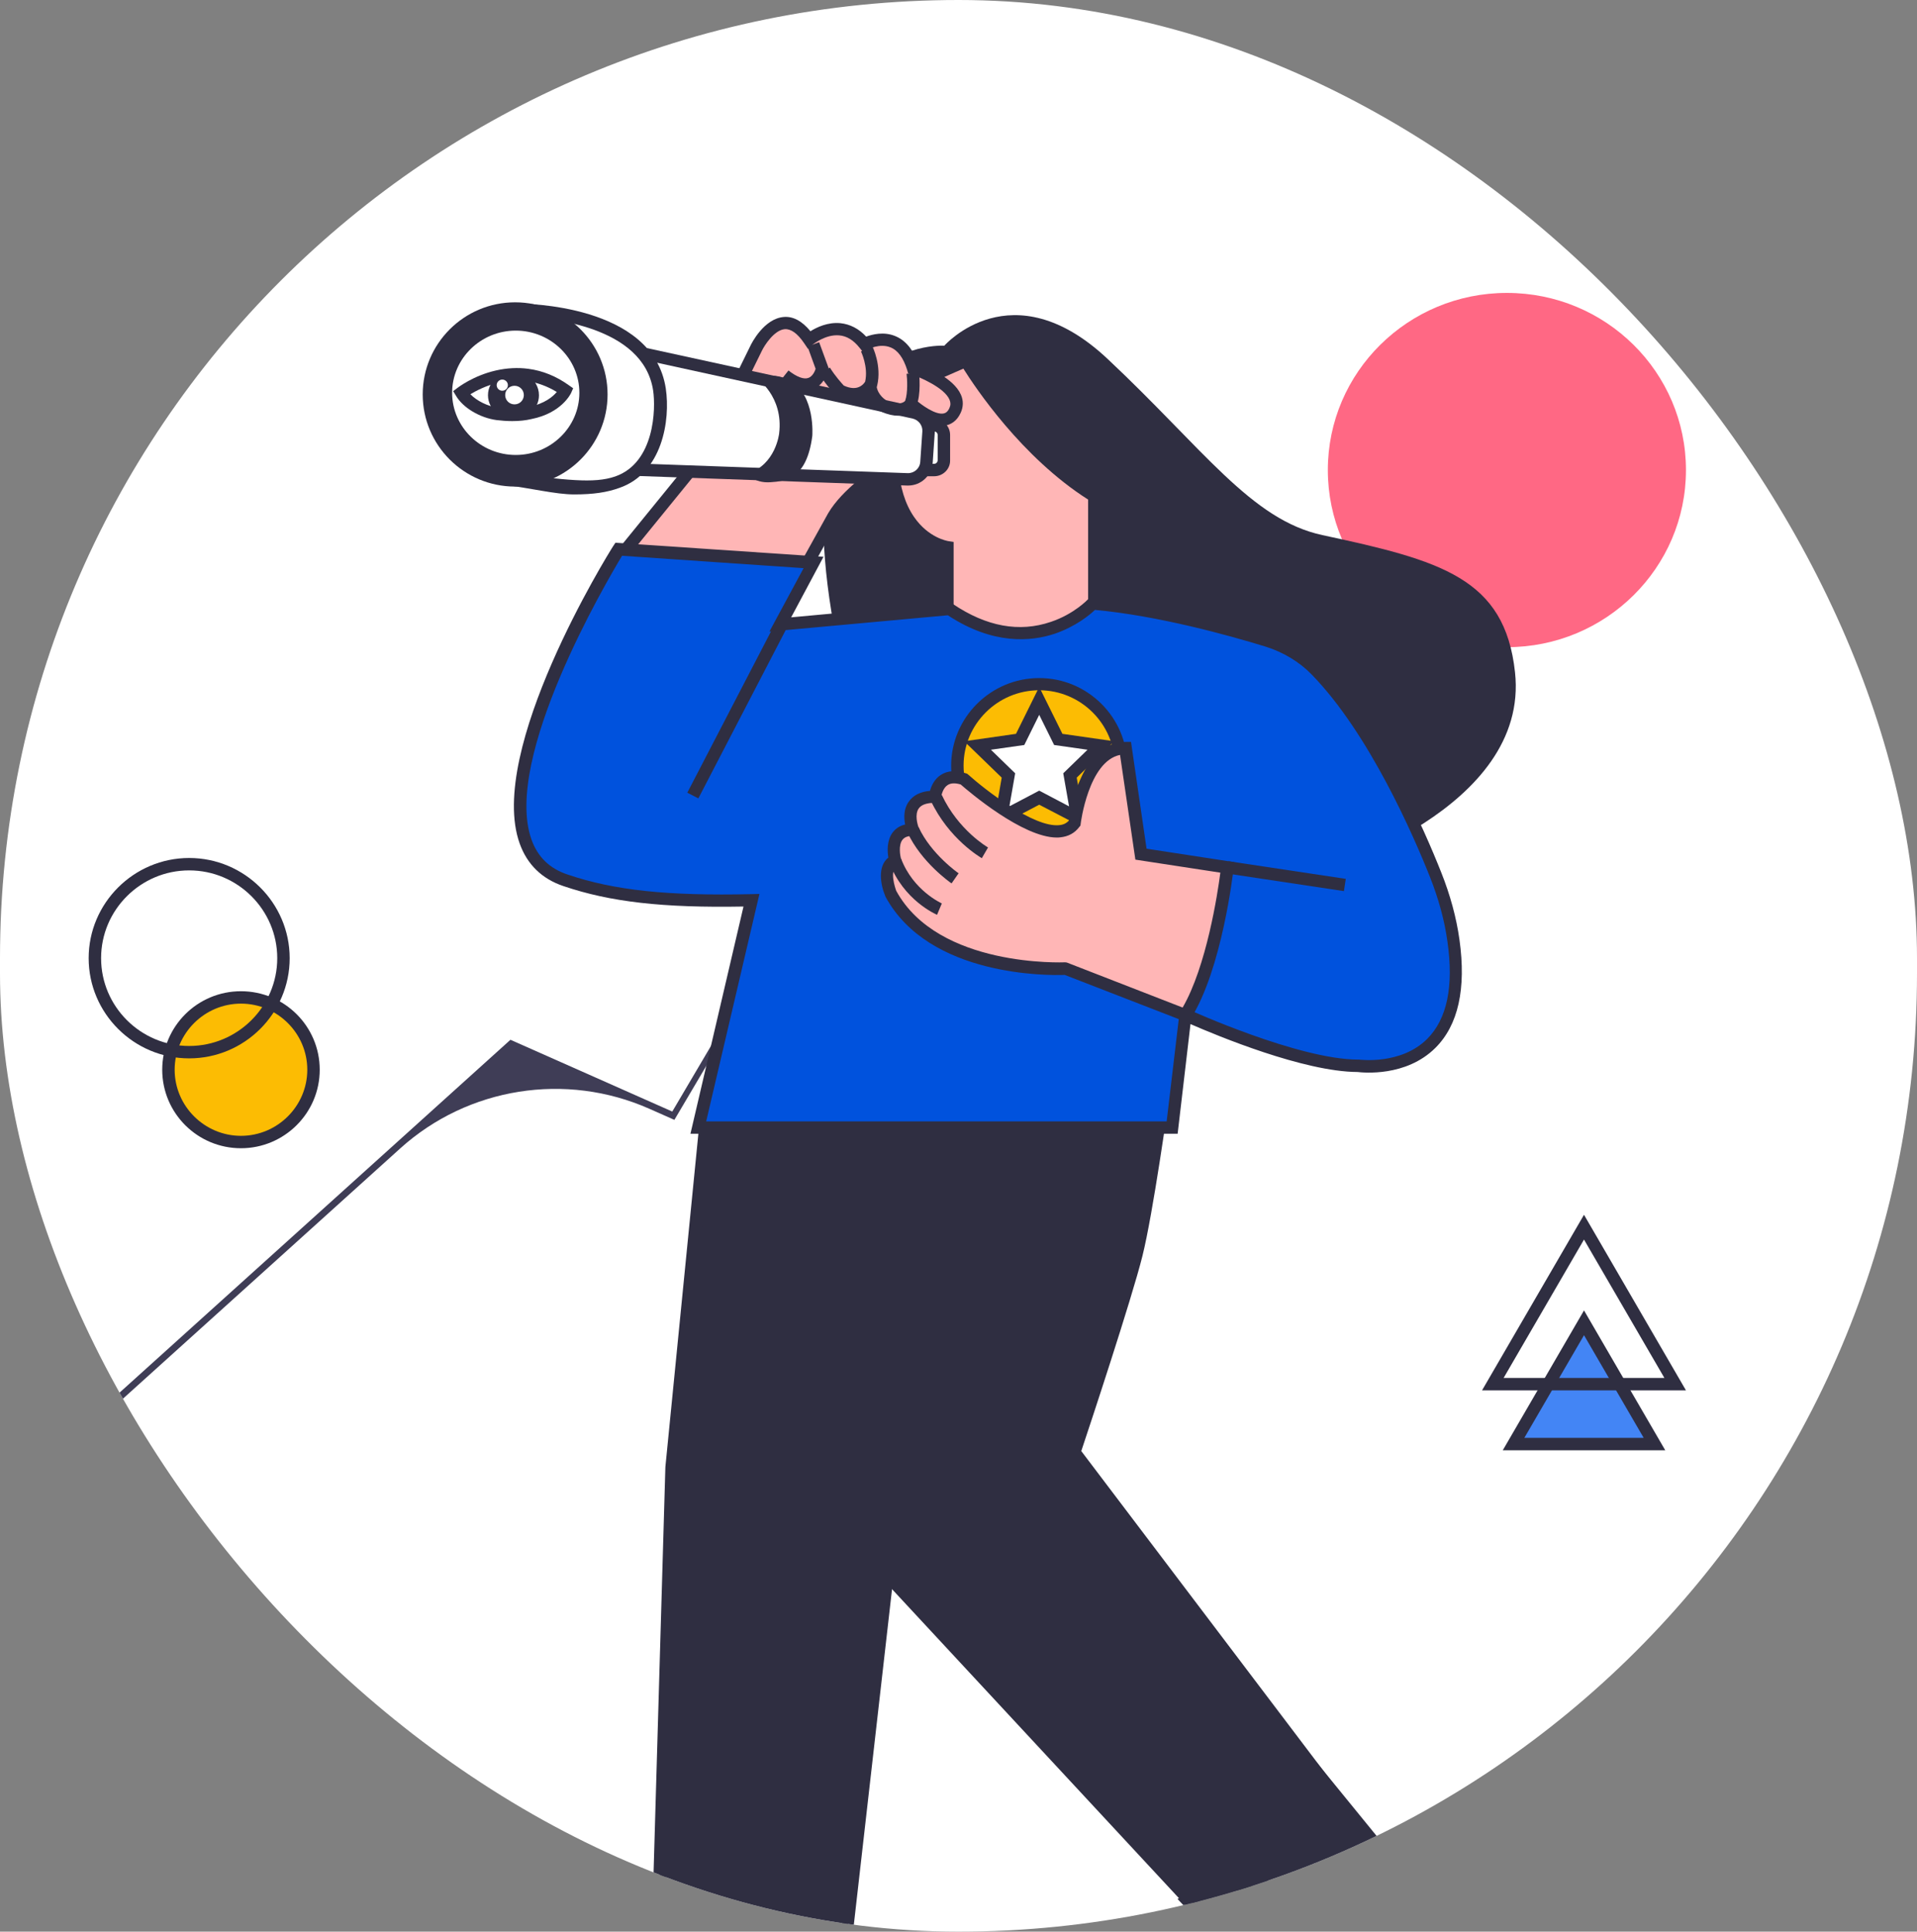 <svg width="128" height="129" viewBox="0 0 128 129" fill="none" xmlns="http://www.w3.org/2000/svg">
<rect x="0" y="0" width="128" height="129" fill="#808080" stroke="none"/>
<g clip-path="url(#clip0_2652_43559)">
<rect width="128" height="129" rx="64" fill="white"/>
<path d="M4.396 96.852L4.089 96.519L34.083 69.439L44.889 74.232L56.558 54.432L66.146 49.86L75.029 64.508C79.824 52.224 91.852 39.371 106.264 26.332L106.618 26.616C93.101 39.42 81.536 52.282 74.973 65.293L66.757 51.704C66.368 51.062 65.553 50.815 64.867 51.13C59.627 53.543 55.255 57.481 52.338 62.418L45.029 74.788L43.36 74.048C37.779 71.573 31.247 72.611 26.729 76.689L4.396 96.852Z" fill="#3F3D56"/>
<path d="M106.94 28.797L106.484 28.828L105.75 27.253L104.104 26.922L104.041 26.475L106.752 26.094L106.94 28.797Z" fill="#3F3D56"/>
<path d="M100.617 43.221C107.22 43.221 112.573 37.925 112.573 31.391C112.573 24.858 107.22 19.562 100.617 19.562C94.014 19.562 88.661 24.858 88.661 31.391C88.661 37.925 94.014 43.221 100.617 43.221Z" fill="#FF6884"/>
<path d="M16.09 76.268C18.765 76.268 20.933 74.106 20.933 71.44C20.933 68.773 18.765 66.611 16.09 66.611C13.416 66.611 11.247 68.773 11.247 71.44C11.247 74.106 13.416 76.268 16.09 76.268Z" fill="#FCBC03"/>
<path d="M16.09 76.682C13.184 76.682 10.832 74.337 10.832 71.439C10.832 68.543 13.184 66.197 16.09 66.197C18.996 66.197 21.348 68.543 21.348 71.439C21.348 74.337 18.982 76.682 16.09 76.682ZM16.09 67.025C13.655 67.025 11.662 69.011 11.662 71.439C11.662 73.868 13.655 75.854 16.09 75.854C18.526 75.854 20.518 73.868 20.518 71.439C20.518 69.011 18.526 67.025 16.09 67.025Z" fill="#2F2E41"/>
<path d="M12.631 70.681C8.937 70.681 5.92 67.674 5.92 63.99C5.92 60.307 8.937 57.299 12.631 57.299C16.326 57.299 19.342 60.307 19.342 63.99C19.342 67.674 16.326 70.681 12.631 70.681ZM12.631 58.127C9.393 58.127 6.75 60.762 6.75 63.99C6.75 67.218 9.393 69.853 12.631 69.853C15.869 69.853 18.512 67.218 18.512 63.99C18.512 60.762 15.869 58.127 12.631 58.127Z" fill="#2F2E41"/>
<path d="M6.127 127.725H5.297V122.482H10.832V117.654H16.228V113.24H17.058V118.482H11.662V123.31H6.127V127.725Z" fill="#2F2E41"/>
<path d="M101.061 96.439H110.471L105.766 88.341L101.061 96.439Z" fill="#4385F5"/>
<path d="M111.19 96.852H100.342L105.766 87.513L111.19 96.852ZM101.781 96.025H109.751L105.766 89.168L101.781 96.025Z" fill="#2F2E41"/>
<path d="M112.573 92.852H98.957L105.765 81.126L112.573 92.852ZM100.397 92.024H111.134L105.765 82.781L100.397 92.024Z" fill="#2F2E41"/>
<path d="M88.304 58.141C88.304 58.141 102.155 54.057 101.159 44.897C100.481 38.606 96.219 37.434 88.304 35.737C83.544 34.716 80.362 29.984 73.955 23.969C67.549 17.955 63.052 23.087 63.052 23.087C63.052 23.087 51.069 22.273 56.299 44.814L88.304 58.141Z" fill="#2F2E41"/>
<path d="M63.26 50.001V36.551C63.26 36.551 57.864 35.819 60.078 26.038L64.492 24.08C64.492 24.08 67.923 29.943 73.071 33.129V50.746L63.26 50.001Z" fill="#FFB6B6"/>
<path d="M73.486 51.188L62.845 50.388V36.882C62.291 36.716 61.226 36.261 60.368 35.033C58.984 33.047 58.749 29.998 59.662 25.956L59.704 25.749L64.644 23.555L64.837 23.873C64.865 23.928 68.283 29.694 73.278 32.785L73.472 32.909V51.188H73.486ZM63.675 49.629L72.655 50.305V33.364C68.214 30.536 65.114 25.873 64.325 24.618L60.423 26.328C59.635 29.97 59.842 32.798 61.032 34.523C62.001 35.93 63.26 36.123 63.315 36.137L63.675 36.192V36.551V49.629Z" fill="#2F2E41"/>
<path d="M47.361 72.653L44.857 98.009L43.708 136.968L55.788 135.726L59.787 100.658L68.794 72.502L47.361 72.653Z" fill="#2F2E41"/>
<path d="M43.279 137.437L44.428 97.968L46.974 72.253L69.348 72.102L60.174 100.755L56.147 136.126L43.279 137.437ZM45.272 98.037L44.151 136.512L55.428 135.353L59.385 100.575L68.241 72.929L47.748 73.067L45.272 98.037Z" fill="#2F2E41"/>
<path d="M58.154 72.653L55.581 95.816C55.235 98.892 56.259 101.955 58.362 104.217L80.764 128.359L89.716 120.689L71.742 96.961C71.742 96.961 75.105 86.876 75.879 83.772C76.585 80.958 77.65 73.233 77.65 73.233L58.154 72.653Z" fill="#2F2E41"/>
<path d="M80.736 128.939L58.057 104.507C55.871 102.148 54.819 98.961 55.165 95.775L57.78 72.226L78.134 72.847L78.065 73.302C78.023 73.619 76.986 81.069 76.28 83.883C75.561 86.766 72.696 95.416 72.198 96.906L90.269 120.772L80.736 128.939ZM58.527 73.081L55.995 95.871C55.663 98.823 56.645 101.776 58.666 103.955L80.805 127.794L89.162 120.648L71.299 97.058L71.368 96.851C71.396 96.754 74.73 86.752 75.491 83.69C76.086 81.317 76.944 75.357 77.193 73.66L58.527 73.081Z" fill="#2F2E41"/>
<path d="M78.619 126.814C78.619 126.814 84.97 124.317 87.903 117.682L104.563 138.126C104.563 138.126 101.118 146.611 95.237 152.101L94.199 143.203L78.619 126.814Z" fill="#2F2E41"/>
<path d="M40.719 38.027L47.071 30.219L50.474 23.294C50.474 23.294 52.107 19.9 54.017 22.7C54.017 22.7 56.092 20.934 57.711 22.99C57.711 22.99 60.077 21.666 60.963 24.618C60.963 24.618 64.505 25.79 63.772 27.418C63.038 29.046 60.811 26.977 60.811 26.977L59.33 31.102C59.33 31.102 56.673 32.73 55.636 34.495L53.27 38.772L40.719 38.027Z" fill="#FFB6B6"/>
<path d="M53.519 39.186L39.889 38.386L46.725 29.984L50.101 23.1C50.184 22.921 51.014 21.279 52.329 21.169C52.965 21.114 53.56 21.445 54.114 22.121C54.529 21.859 55.276 21.5 56.12 21.583C56.756 21.652 57.337 21.942 57.836 22.48C58.251 22.328 59.012 22.135 59.759 22.438C60.451 22.714 60.977 23.335 61.295 24.287C61.918 24.521 63.675 25.252 64.159 26.356C64.339 26.756 64.325 27.184 64.145 27.57C63.882 28.149 63.467 28.343 63.163 28.412C62.402 28.563 61.53 28.053 61.004 27.653L59.676 31.364L59.551 31.447C59.524 31.46 56.964 33.033 55.995 34.688L53.519 39.186ZM41.55 37.654L53.048 38.331L55.29 34.288C56.244 32.647 58.444 31.184 59.012 30.826L60.658 26.246L61.115 26.673C61.572 27.087 62.485 27.722 63.011 27.611C63.121 27.584 63.274 27.529 63.398 27.239C63.481 27.06 63.481 26.88 63.398 26.687C63.052 25.887 61.433 25.197 60.838 24.99L60.631 24.921L60.575 24.714C60.326 23.914 59.953 23.39 59.455 23.197C58.735 22.907 57.932 23.335 57.919 23.335L57.614 23.5L57.393 23.224C56.992 22.714 56.535 22.438 56.037 22.397C55.124 22.314 54.307 22.99 54.293 22.99L53.947 23.294L53.685 22.907C53.242 22.259 52.813 21.955 52.398 21.983C51.692 22.038 51.028 23.087 50.862 23.445L47.444 30.412L41.55 37.654Z" fill="#2F2E41"/>
<path d="M61.253 28.301L62.429 28.398C62.762 28.425 63.025 28.701 63.025 29.046V30.743C63.025 31.102 62.734 31.391 62.374 31.391H61.253V28.301Z" fill="white"/>
<path d="M62.374 31.805H60.838V27.846L62.457 27.984C63.011 28.025 63.439 28.494 63.439 29.046V30.743C63.453 31.322 62.969 31.805 62.374 31.805ZM61.668 30.977H62.374C62.498 30.977 62.609 30.867 62.609 30.743V29.046C62.609 28.922 62.512 28.825 62.388 28.812L61.668 28.756V30.977Z" fill="#2F2E41"/>
<path d="M41.826 23.362L61.046 27.556C61.641 27.68 62.056 28.232 62.014 28.839L61.876 30.867C61.834 31.529 61.267 32.026 60.603 32.012L41.245 31.322L41.826 23.362Z" fill="white"/>
<path d="M60.631 32.426C60.617 32.426 60.589 32.426 60.576 32.426L40.789 31.722L41.453 22.866L61.129 27.156C61.918 27.335 62.471 28.067 62.416 28.867L62.278 30.895C62.208 31.764 61.503 32.426 60.631 32.426ZM41.674 30.922L60.603 31.598C61.046 31.612 61.42 31.281 61.447 30.84L61.586 28.811C61.613 28.412 61.337 28.053 60.949 27.956L42.2 23.859L41.674 30.922Z" fill="#2F2E41"/>
<path d="M50.516 25.252C50.516 25.252 52.328 26.452 52.024 28.949C52.024 28.949 51.802 31.046 49.92 31.626C49.92 31.626 50.322 32.274 51.429 32.205C52.48 32.136 53.864 31.984 54.238 29.115C54.238 29.115 54.459 26.383 52.757 25.431C52.356 25.197 51.65 24.907 50.516 25.252Z" fill="#2F2E41"/>
<path d="M34.576 20.41C34.576 20.41 43.224 20.631 44.041 26.011C44.29 27.694 43.971 31.239 41.232 32.205C39.599 32.785 37.468 32.716 33.4 32.205L34.576 20.41Z" fill="white"/>
<path d="M38.339 33.019C37.094 33.019 35.503 32.605 33.344 32.329L32.943 32.274L34.202 20.258L34.589 20.272C34.963 20.286 43.597 20.286 44.455 25.942C44.773 28.067 44.22 31.584 41.37 32.578C40.539 32.881 39.626 33.019 38.339 33.019ZM33.842 31.57C37.786 32.053 39.64 32.316 41.079 31.819C43.722 30.895 43.791 27.28 43.611 26.08C42.947 21.721 36.582 21.252 34.935 21.127L33.842 31.57Z" fill="#2F2E41"/>
<path d="M34.396 32.495C37.804 32.495 40.568 29.74 40.568 26.342C40.568 22.944 37.804 20.189 34.396 20.189C30.988 20.189 28.225 22.944 28.225 26.342C28.225 29.74 30.988 32.495 34.396 32.495Z" fill="#2F2E41"/>
<path d="M34.437 30.798C37.012 30.798 39.1 28.754 39.1 26.232C39.1 23.71 37.012 21.666 34.437 21.666C31.861 21.666 29.774 23.71 29.774 26.232C29.774 28.754 31.861 30.798 34.437 30.798Z" fill="white"/>
<path d="M34.437 31.212C31.642 31.212 29.359 28.977 29.359 26.232C29.359 23.487 31.628 21.252 34.437 21.252C37.246 21.252 39.515 23.487 39.515 26.232C39.515 28.977 37.232 31.212 34.437 31.212ZM34.437 22.079C32.099 22.079 30.189 23.942 30.189 26.232C30.189 28.522 32.099 30.384 34.437 30.384C36.776 30.384 38.685 28.522 38.685 26.232C38.685 23.942 36.776 22.079 34.437 22.079Z" fill="#2F2E41"/>
<path d="M37.758 26.08C37.758 26.08 37.233 27.225 35.42 27.584C35.074 27.653 34.673 27.694 34.216 27.694C33.94 27.694 33.594 27.68 33.22 27.625C32.307 27.501 31.255 26.949 30.812 26.218C30.812 26.218 31.767 25.473 33.206 25.142C33.815 25.004 34.493 24.935 35.226 25.045C36.029 25.17 36.887 25.473 37.758 26.08Z" fill="white"/>
<path d="M34.202 28.122C33.829 28.122 33.483 28.094 33.151 28.053C32.044 27.901 30.923 27.239 30.452 26.439L30.259 26.121L30.549 25.901C30.591 25.873 31.601 25.087 33.109 24.742C33.843 24.576 34.576 24.535 35.282 24.631C36.236 24.756 37.15 25.128 37.993 25.735L38.27 25.928L38.132 26.245C38.104 26.301 37.495 27.584 35.489 27.984C35.088 28.08 34.659 28.122 34.202 28.122ZM31.407 26.328C31.836 26.77 32.569 27.142 33.261 27.225C33.552 27.266 33.856 27.28 34.202 27.28C34.603 27.28 34.977 27.239 35.323 27.17C36.361 26.963 36.914 26.494 37.177 26.177C36.541 25.79 35.863 25.542 35.171 25.445C34.562 25.363 33.925 25.39 33.303 25.542C32.459 25.749 31.795 26.094 31.407 26.328Z" fill="#2F2E41"/>
<path d="M35.987 26.398C35.987 26.88 35.766 27.294 35.42 27.598C35.074 27.667 34.672 27.708 34.216 27.708C33.939 27.708 33.593 27.694 33.219 27.639C32.832 27.349 32.583 26.894 32.583 26.398C32.583 25.901 32.818 25.459 33.206 25.156C33.815 25.018 34.492 24.949 35.226 25.059C35.682 25.349 35.987 25.832 35.987 26.398Z" fill="#2F2E41"/>
<path d="M34.354 27.418C34.928 27.418 35.392 26.955 35.392 26.384C35.392 25.812 34.928 25.349 34.354 25.349C33.781 25.349 33.317 25.812 33.317 26.384C33.317 26.955 33.781 27.418 34.354 27.418Z" fill="white"/>
<path d="M34.355 27.818C33.552 27.818 32.902 27.17 32.902 26.37C32.902 25.57 33.552 24.921 34.355 24.921C35.157 24.921 35.808 25.57 35.808 26.37C35.808 27.17 35.157 27.818 34.355 27.818ZM34.355 25.763C34.009 25.763 33.732 26.039 33.732 26.384C33.732 26.729 34.009 27.005 34.355 27.005C34.701 27.005 34.977 26.729 34.977 26.384C34.977 26.039 34.701 25.763 34.355 25.763Z" fill="#2F2E41"/>
<path d="M33.538 26.094C33.744 26.094 33.912 25.927 33.912 25.721C33.912 25.516 33.744 25.349 33.538 25.349C33.332 25.349 33.164 25.516 33.164 25.721C33.164 25.927 33.332 26.094 33.538 26.094Z" fill="white"/>
<path d="M72.946 40.317C72.946 40.317 69.058 44.511 63.385 40.675L52.094 41.71L54.307 37.585L41.301 36.702C41.301 36.702 29.276 55.933 37.758 58.803C40.72 59.81 44.11 60.279 50.17 60.127L46.628 75.302H78.259L79.145 67.783C79.145 67.783 86.534 71.177 90.671 71.177C90.671 71.177 98.378 72.294 97.036 62.831C96.829 61.327 96.413 59.851 95.846 58.43C94.642 55.409 91.695 48.691 87.862 44.773C86.963 43.848 85.842 43.186 84.624 42.814C82.147 42.041 77.263 40.689 72.946 40.317Z" fill="#0052DD"/>
<path d="M78.632 75.716H46.102L49.644 60.541C44.261 60.638 40.747 60.237 37.62 59.175C36.181 58.692 35.198 57.727 34.7 56.333C32.472 50.126 40.595 37.006 40.954 36.454L41.093 36.247L54.985 37.185L52.827 41.227L63.495 40.248L63.619 40.331C65.861 41.848 68.061 42.248 70.164 41.531C71.728 41.007 72.641 40.027 72.641 40.027L72.779 39.876L72.987 39.889C77.318 40.262 82.216 41.627 84.748 42.4C86.049 42.8 87.239 43.517 88.166 44.469C92.096 48.498 95.126 55.464 96.233 58.265C96.828 59.755 97.243 61.272 97.451 62.762C97.907 66.032 97.368 68.46 95.846 69.977C93.881 71.936 91.003 71.632 90.643 71.591C87.059 71.577 81.261 69.163 79.49 68.391L78.632 75.716ZM47.153 74.888H77.899L78.812 67.177L79.338 67.411C79.407 67.439 86.699 70.763 90.698 70.763H90.754C90.781 70.763 93.535 71.136 95.292 69.384C96.62 68.059 97.077 65.88 96.648 62.886C96.454 61.465 96.053 60.017 95.486 58.582C94.393 55.823 91.418 48.98 87.585 45.049C86.755 44.194 85.689 43.559 84.513 43.186C82.05 42.428 77.318 41.117 73.112 40.731C72.766 41.062 71.838 41.834 70.441 42.317C68.836 42.855 66.304 43.076 63.287 41.09L51.374 42.179L53.657 37.944L41.536 37.116C40.498 38.841 33.552 50.636 35.489 56.071C35.904 57.23 36.693 58.003 37.896 58.403C41.024 59.465 44.58 59.837 50.17 59.713L50.709 59.7L47.153 74.888Z" fill="#2F2E41"/>
<path d="M69.389 56.582C72.408 56.582 74.855 54.142 74.855 51.133C74.855 48.123 72.408 45.683 69.389 45.683C66.371 45.683 63.924 48.123 63.924 51.133C63.924 54.142 66.371 56.582 69.389 56.582Z" fill="#FCBC03"/>
<path d="M69.39 57.009C66.152 57.009 63.509 54.374 63.509 51.146C63.509 47.918 66.152 45.283 69.39 45.283C72.627 45.283 75.27 47.918 75.27 51.146C75.27 54.374 72.641 57.009 69.39 57.009ZM69.39 46.097C66.608 46.097 64.339 48.36 64.339 51.132C64.339 53.905 66.608 56.168 69.39 56.168C72.171 56.168 74.44 53.905 74.44 51.132C74.44 48.36 72.171 46.097 69.39 46.097Z" fill="#2F2E41"/>
<path d="M69.39 46.787L70.663 49.367L73.513 49.781L71.451 51.781L71.936 54.595L69.39 53.271L66.844 54.595L67.328 51.781L65.266 49.781L68.117 49.367L69.39 46.787Z" fill="white"/>
<path d="M72.489 55.354L69.389 53.74L66.29 55.367L66.885 51.932L64.38 49.504L67.839 49.008L69.389 45.876L70.939 49.008L74.398 49.504L71.894 51.932L72.489 55.354ZM69.389 52.801L71.382 53.85L70.994 51.643L72.613 50.07L70.385 49.753L69.389 47.739L68.393 49.753L66.165 50.07L67.784 51.643L67.397 53.85L69.389 52.801Z" fill="#2F2E41"/>
<path d="M81.954 57.92C81.954 57.92 81.22 64.555 79.145 67.797L71.161 64.707C71.161 64.707 62.444 65.148 59.482 59.699C59.482 59.699 58.749 57.933 59.773 57.492C59.773 57.492 59.178 55.423 60.949 55.423C60.949 55.423 60.063 53.215 62.43 53.215C62.43 53.215 62.582 51.45 64.353 52.043C64.353 52.043 70.123 57.202 71.742 54.995C71.742 54.995 72.337 49.987 75.146 49.987L76.184 57.064L81.954 57.92Z" fill="#FFB6B6"/>
<path d="M79.311 68.294L71.091 65.107C70.095 65.148 62.028 65.259 59.123 59.879L59.109 59.837C58.804 59.12 58.569 57.864 59.316 57.271C59.247 56.858 59.206 56.126 59.607 55.588C59.759 55.395 60.008 55.161 60.437 55.064C60.354 54.636 60.326 54.029 60.672 53.547C60.963 53.119 61.447 52.871 62.097 52.815C62.181 52.498 62.388 52.029 62.817 51.753C63.26 51.464 63.827 51.422 64.491 51.643L64.574 51.67L64.644 51.726C65.764 52.733 69.03 55.285 70.732 55.105C71.008 55.078 71.202 54.981 71.368 54.802C71.479 53.988 72.254 49.546 75.16 49.546H75.519L76.557 56.678L82.41 57.575L82.369 57.975C82.341 58.251 81.594 64.735 79.504 68.032L79.311 68.294ZM71.23 64.279L78.965 67.287C80.556 64.541 81.303 59.685 81.483 58.278L75.81 57.409L74.786 50.415C72.683 50.843 72.157 54.981 72.157 55.023L72.143 55.133L72.074 55.216C71.769 55.63 71.341 55.864 70.801 55.919C70.718 55.933 70.649 55.933 70.566 55.933C68.283 55.933 64.699 52.871 64.145 52.388C63.772 52.277 63.481 52.291 63.274 52.429C62.969 52.622 62.858 53.078 62.845 53.243L62.803 53.615H62.43C61.876 53.615 61.516 53.74 61.337 54.002C61.074 54.388 61.254 55.05 61.337 55.257L61.558 55.823H60.949C60.617 55.823 60.396 55.906 60.257 56.085C59.98 56.444 60.105 57.147 60.16 57.354L60.257 57.699L59.925 57.837C59.344 58.085 59.787 59.341 59.842 59.492C62.651 64.638 71.036 64.266 71.119 64.266L71.23 64.279Z" fill="#2F2E41"/>
<path d="M53.782 26.094C53.283 26.094 52.744 25.859 52.135 25.39L52.647 24.742C53.214 25.183 53.671 25.349 53.975 25.239C54.252 25.142 54.404 24.811 54.46 24.632L53.92 23.142L54.695 22.852L55.331 24.59L55.304 24.701C55.29 24.742 55.082 25.708 54.252 26.011C54.114 26.066 53.948 26.094 53.782 26.094Z" fill="#2F2E41"/>
<path d="M56.992 26.742C56.687 26.742 56.314 26.66 55.899 26.453L55.843 26.425L55.802 26.384C55.774 26.356 55.165 25.749 54.709 24.977L55.414 24.549C55.76 25.114 56.203 25.597 56.341 25.749C56.784 25.956 57.172 25.97 57.462 25.79C57.628 25.694 57.725 25.556 57.767 25.487C57.988 24.494 57.49 23.473 57.49 23.473L58.237 23.1C58.265 23.155 58.887 24.425 58.569 25.749L58.555 25.79L58.541 25.832C58.528 25.873 58.334 26.246 57.905 26.494C57.67 26.618 57.379 26.742 56.992 26.742Z" fill="#2F2E41"/>
<path d="M59.966 27.763C59.662 27.763 59.302 27.694 58.859 27.501H58.845C58.804 27.487 57.835 26.991 57.697 25.873L58.527 25.777C58.61 26.411 59.164 26.729 59.205 26.756C60.022 27.115 60.354 26.866 60.437 26.77C60.63 26.232 60.575 25.28 60.533 24.963L61.364 24.866C61.378 25.018 61.516 26.315 61.184 27.129L61.156 27.198C61.156 27.211 60.796 27.763 59.966 27.763Z" fill="#2F2E41"/>
<path d="M65.557 57.313C65.474 57.258 63.357 56.044 62.139 53.45L62.886 53.092C63.993 55.451 65.944 56.582 65.972 56.596L65.557 57.313Z" fill="#2F2E41"/>
<path d="M63.537 58.996C63.454 58.941 61.517 57.589 60.589 55.588L61.337 55.243C62.167 57.037 63.98 58.306 64.007 58.32L63.537 58.996Z" fill="#2F2E41"/>
<path d="M62.568 61.093C62.471 61.051 60.327 60.113 59.386 57.616L60.16 57.327C60.977 59.492 62.873 60.32 62.886 60.334L62.568 61.093Z" fill="#2F2E41"/>
<path d="M51.729 41.69L45.892 52.938L46.63 53.318L52.466 42.07L51.729 41.69Z" fill="#2F2E41"/>
<path d="M82.019 57.513L81.895 58.331L89.735 59.511L89.859 58.693L82.019 57.513Z" fill="#2F2E41"/>
</g>
<defs>
<clipPath id="clip0_2652_43559">
<rect width="128" height="129" rx="64" fill="white"/>
</clipPath>
</defs>
</svg>
